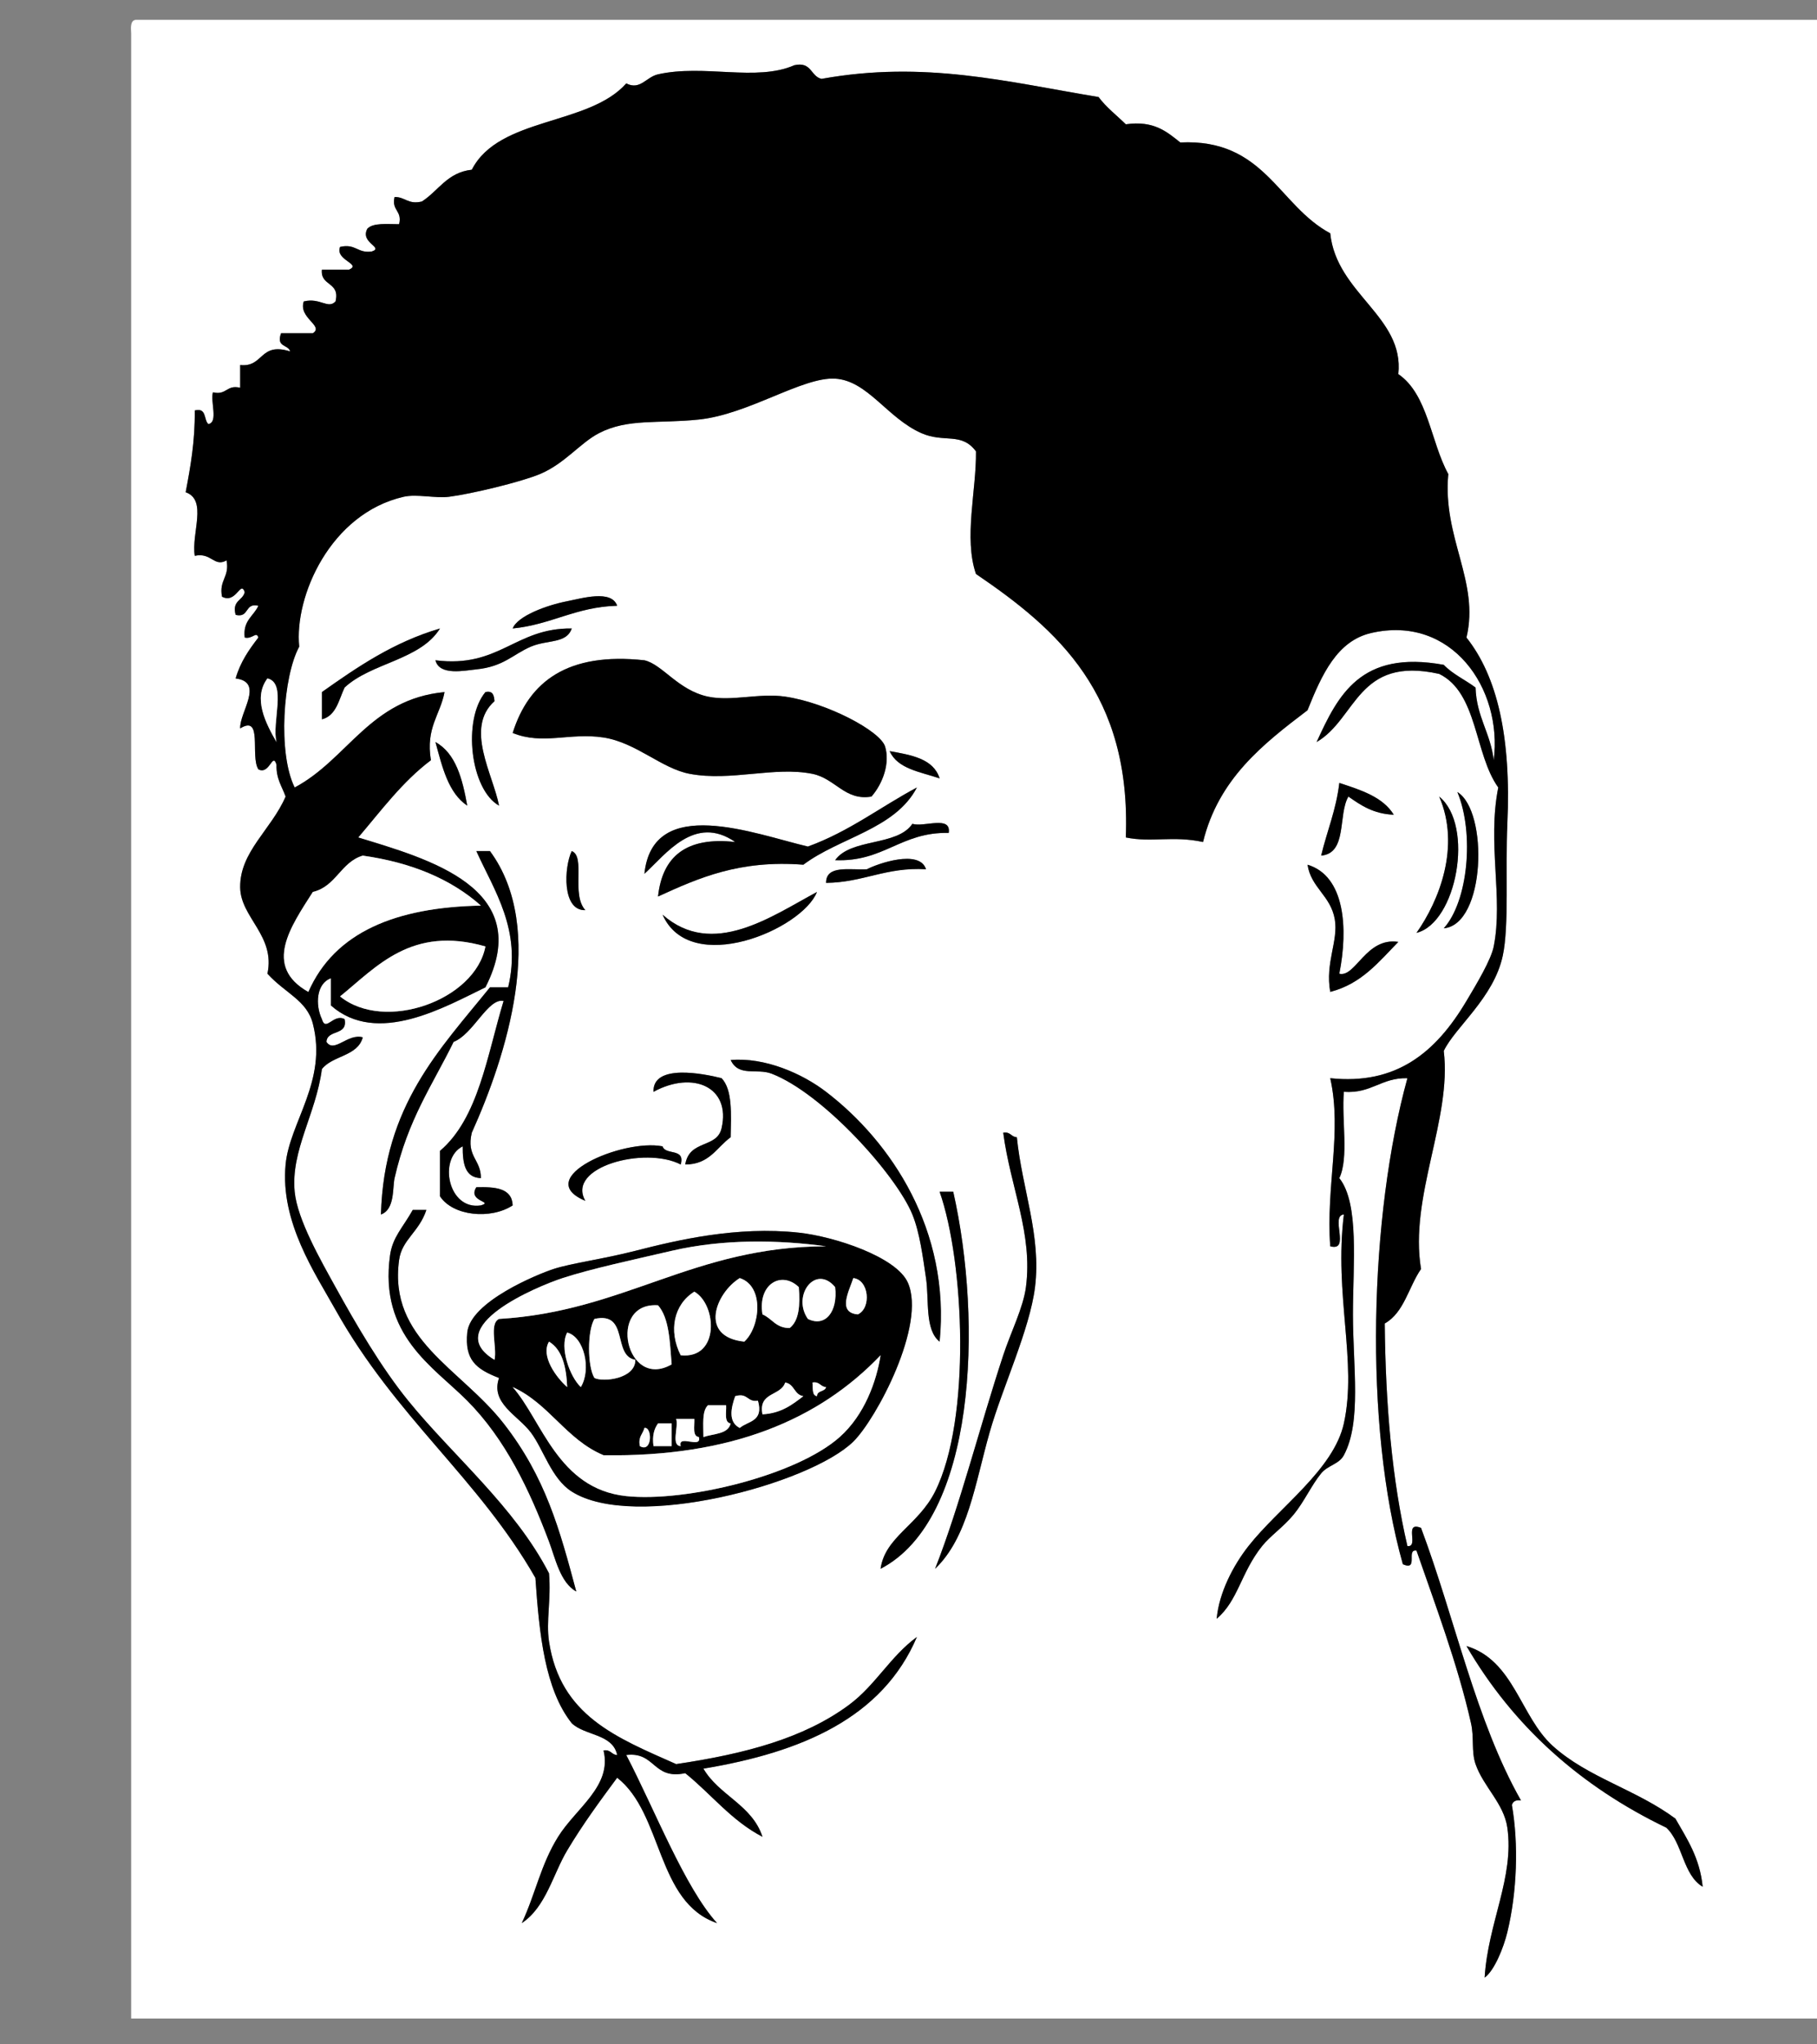 <?xml version="1.0" encoding="utf-8"?>
<!-- Generator: Adobe Illustrator 15.0.1, SVG Export Plug-In . SVG Version: 6.00 Build 0)  -->
<!DOCTYPE svg PUBLIC "-//W3C//DTD SVG 1.1//EN" "http://www.w3.org/Graphics/SVG/1.1/DTD/svg11.dtd">
<svg version="1.1" id="Layer_1" xmlns="http://www.w3.org/2000/svg" xmlns:xlink="http://www.w3.org/1999/xlink" x="0px" y="0px"
	 width="400px" height="450px" viewBox="0 0 400 450" enable-background="new 0 0 400 450" xml:space="preserve">
<rect x="0" y="0" width="400" height="450" fill="#808080" stroke="none"/>
<g id="XMLID_2_">
	<g>
		<path fill="#FFFFFF" d="M410.822,4.359c0,146.65,0,293.3,0,439.95c-127.311,0-254.63,0-381.95,0c0-145.66,0-291.3,0-436.95
			c-0.09-1.42-0.17-2.83,1-3C156.852,4.359,283.842,4.359,410.822,4.359z M374.832,415.31c-0.63-6.38-3.46-10.55-6-15
			c-8.74-6.47-19.28-9.021-27-16c-7.16-6.47-8.53-18.82-19-21.99c10.31,17.69,25.1,30.89,44,39.99
			C370.452,405.689,370.452,412.689,374.832,415.31z M332.832,397.31c0.22-0.78,0.84-1.16,2-1c-9.9-17.42-14.55-40.11-22-59.99
			c-3.93-1.6-0.34,4.32-3,4c-3.4-14.6-4.82-31.17-4.99-49c4.271-2.38,5.261-8.06,7.99-11.99c-2.65-15.84,6.83-33.02,5-48
			c2.49-5.229,11.021-11.67,13-21c1.4-6.57,0.55-19,1-28.99c0.87-19.21-2.25-32.5-9-41c2.95-12.37-5.32-21.94-4-35.99
			c-3.9-7.1-4.46-17.53-11-22c1.36-12.69-13.63-17.69-14.99-31c-11.5-6.16-14.45-20.88-33-19.99c-2.979-2.35-5.79-4.88-12-4
			c-2.02-1.98-4.29-3.71-6-6c-20.14-3.34-38.3-8.1-60.99-4c-2.44-0.56-2.13-3.87-6-3c-8.31,3.66-19.85-0.28-29.99,2
			c-2.63,0.59-3.92,3.57-7,2c-8.3,9.37-28.01,7.32-34,19c-5.41,0.58-7.34,4.66-11,7c-3.05,0.72-3.64-1.03-6-1
			c-0.72,3.05,1.73,2.94,1,5.99c-2.65,0.01-5.71-0.37-7,1c-1.66,3.14,3.72,4.09,1,5c-3.15,0.49-3.53-1.8-7-1
			c-1.15,2.94,4.8,3.72,2,5c-2,0-4,0-6,0c-0.38,3.72,4.06,2.62,3,7c-1.67,1.77-3.35-0.89-6.99,0c-1.25,3.66,4.53,5.36,2,7
			c-2.34,0-4.67,0-7,0c-1.15,3.15,1.57,2.43,2,4c-6.79-2.12-5.78,3.56-11,3c0,1.67,0,3.33,0,5c-3.06-0.73-2.94,1.72-6,1
			c-0.6,2.07,1.23,6.57-1,7c-1.07-0.93-0.31-3.69-3-3c0.08,6.75-0.94,12.4-2,18c4.86,1.71,1.21,9.01,2,14c3.68-0.82,4.26,2.57,7,1
			c0.71,3.7-1.71,4.29-1,7.99c3.14,1.67,4.08-3.71,5-1c-0.43,1.91-2.86,1.81-2,5c3.07,0.75,1.92-2.74,5-2c-1.03,2.31-3.45,3.23-3,7
			c1.72,0.4,2.56-1.48,3,0c-2.04,2.64-3.96,5.37-5,9c6.38,0.8,0.84,7.42,1,11c5.07-3.15,2.16,6.07,4,9c2.5,1.32,3.13-3.95,4-1
			c-0.1,3.1,1.22,4.78,2,7c-3.15,7.3-10.1,12.14-10,20c0.08,6.63,7.79,10.61,6,18.99c3.96,4.35,8.67,5.84,10,11
			c3.25,12.66-5.13,21.68-6,31c-1.2,12.69,6.48,23.92,10.99,31.99c13.24,23.68,31.5,37.11,44,59c0.86,12.47,2.1,24.56,8,31.99
			c2.88,2.78,9.04,2.29,10,7c-1.28-0.05-1.39-1.28-3-1c1.92,7.84-6.07,12.689-10,19c-3.83,6.13-5,12.649-8,19
			c5.32-3.5,6.87-10.78,10-16c3.48-5.83,7.28-10.97,11-16c10.11,7.88,8.57,27.42,21.99,32c-7.13-7.87-13.71-24.95-19.99-37
			c6.46-0.79,5.81,5.52,12.99,4c5.73,4.609,10.19,10.479,17,14c-2.29-7.04-9.57-9.09-13-15c21.72-3.61,39.44-11.22,47-28.99
			c-5.88,4.3-9.141,10.67-15,14.99c-9.93,7.33-22.85,10.75-38,13c-13.13-5.83-25.53-10.641-27.99-26.99c-0.68-4.49,0.49-9.15,0-15
			c-7.53-14.64-21.14-25.86-31-38c-5.98-7.36-11.53-16.9-16-25c-3.21-5.82-8.41-14.87-8.99-20.99c-0.88-9.12,4.68-17.06,5.99-27
			c2.32-3.02,7.89-2.779,9-7c-3.35-0.93-6.3,3.59-8,1c0.18-2.819,4.76-1.25,4-5c-2.48-1.3-4.15,2.94-5,0c-1.49-3.16-1.23-7.87,2-9
			c0,2,0,4,0,6c10.19,8.99,25.17,0.26,34-4c11.17-21.9-12.7-28.28-28-32.99c5.07-5.94,9.72-12.28,16-17c-1.18-7.18,2.05-9.95,3-15
			c-16.44,1.55-21.25,14.75-32.99,21c-3.74-7.51-2.57-24.45,1-31c-1.12-11.05,6.85-29.3,22.99-32.99c2.9-0.66,6.99,0.38,10,0
			c4.89-0.63,15.73-3.22,20-5c5.47-2.29,8.87-6.87,13-9c6.36-3.29,12.85-2.05,21.99-3c10.95-1.14,22.8-9.42,30-9
			c7.16,0.42,11.46,8.68,19,12c5.05,2.22,8.779-0.31,12,4c0.109,8.58-2.73,19.08,0,26.99c18.069,12.27,34.189,26.47,32.989,58
			c5.74,1.17,10.311-0.44,17,1c3.42-13.91,13.15-21.52,23-29c3.16-7.92,6.521-15.27,14-17c17.7-4.09,28.99,12.2,26.99,28
			c-0.68-5.99-3.8-9.53-4-16c-2.28-1.71-5.05-2.95-7-5c-18.34-3.34-23.28,6.72-27.99,17c8.851-5.15,8.96-19.04,26.99-15
			c8.51,4.16,7.71,17.63,13,25c-2.45,12.27,1.13,24.28-1,34.99c-0.58,2.95-3.8,8.31-6,12c-6.76,11.379-15.479,18.54-29.99,17
			c2.65,11.83-0.979,23.75,0,37c4.561,1.23-0.1-6.76,3-7c-2.18,17.74,2.98,32.45,0,45.99c-2.25,10.19-14.319,18.51-21,27
			c-3.37,4.29-6.479,10.25-7,16c4.74-4.01,5.3-10.12,10-16c1.811-2.27,4.65-4.14,7-7c2.24-2.74,3.94-6.5,6-9c1.5-1.82,3.92-1.99,5-4
			c3.931-7.34,2-19.45,2-31c0-11,1.45-24.41-3-29.99c2.141-4.52,0.471-12.859,1-19c6.101,0.431,8.19-3.14,13.99-3
			c-8.3,30.05-9.71,76.221-1,106.99c3.56,1.55,0.61-3.4,3-3c4,11.58,9.08,24.99,12,37.99c0.72,3.189,0.04,6.21,1,9
			c1.73,4.99,6.24,8.649,7,14c1.56,10.96-4.26,20.91-5,33c2.13-1.521,4.16-6.53,5-10
			C333.972,416.489,334.332,405.869,332.832,397.31z M320.832,174.339c3.771,9.1,2.36,24.06-3,30
			C327.022,203.529,327.722,178.569,320.832,174.339z M311.832,205.339c8.83-2.18,12.82-23.61,5-30
			C321.572,186.29,316.832,198.25,311.832,205.339z M307.832,207.33c-7.12-1.1-9.42,7.89-12.99,7c1.971-9.9,1.28-21.51-7-23.99
			c0.78,5.09,5.09,6.79,6,12c0.83,4.81-2.16,9.56-1,15.99C299.732,216.569,303.542,211.709,307.832,207.33z M306.832,179.339
			c-2.4-3.92-7.22-5.44-11.99-7c-0.7,5.97-2.72,10.61-4,16c5.82-0.52,3.66-9.01,6-13
			C299.582,177.259,302.353,179.159,306.832,179.339z M227.853,283.319c1.399-11.37-2.841-21.55-4-32.99c-1.28-0.06-1.391-1.279-3-1
			c1.6,12.15,6.55,22.19,5,33.99c-0.601,4.56-3.311,9.87-5,15c-5.19,15.76-9.511,33.021-15,47c7.22-6.91,8.779-18.66,12-30
			C220.652,305.439,226.692,292.669,227.853,283.319z M193.852,345.319c21.02-10.91,22.5-54.19,16-82.99c-1,0-2,0-3,0
			c5.449,15.511,6.949,50.13-1,65.99C202.112,335.77,194.832,338.3,193.852,345.319z M208.853,183.339c0.609-3.95-5.49-1.18-8-2
			c-3.35,4.98-13.55,3.11-17,8C194.622,189.77,198.282,183.109,208.853,183.339z M206.853,295.319c2.42-24.5-10.69-44.04-25-54.99
			c-5.27-4.04-13.48-7.649-21-7c1.77,3.79,5.74,1.75,9,3c11.33,4.36,27.46,22.32,31,31c1.65,4.04,2.32,9.46,3,14
			C204.572,286.129,203.532,292.729,206.853,295.319z M206.853,171.339c-1.351-4.32-6.181-5.15-11-6
			C197.592,169.27,202.622,169.899,206.853,171.339z M181.852,194.339c8.24-0.09,13.15-3.52,22-3c-1.4-4.51-10.791-1.19-13,0
			C187.072,191.56,181.832,190.319,181.852,194.339z M187.852,317.319c5.04-4.94,16.12-25.74,12-35c-2.53-5.68-16.21-10.15-24-10.99
			c-13.62-1.47-26.66,1.61-35.99,4c-7.21,1.84-14.24,2.761-18,4c-3.44,1.12-18.34,7.181-19,13.99c-0.57,5.94,1.82,8.01,7,10
			c-1.95,5.56,4.13,8.19,7,12c2.8,3.72,4.52,10.16,9,13C139.602,337.05,178.272,326.709,187.852,317.319z M191.852,175.339
			c2.56-2.95,4.09-7.4,3-11c-1.05-3.45-12.82-9.65-22-11c-5.73-0.84-11.78,1.11-17,0c-6.58-1.4-10.01-7.09-13.99-8
			c-16.83-1.82-25.41,4.59-29,16c6.67,2.72,12.57-0.15,20,1c7.23,1.12,12.76,6.84,18.99,8c9.14,1.7,18.62-1.69,27,0
			C183.902,171.359,186.012,176.339,191.852,175.339z M201.853,173.339c-8.041,4.29-14.951,9.72-24,13
			c-11.68-2.74-34.17-11.59-35.99,6c4.67-4.22,11.03-13.19,19.99-7c-10.88-1.22-16.06,3.27-16.99,12c8.92-4.08,17.9-8.09,31.99-7
			C184.842,184.33,197.052,182.54,201.853,173.339z M160.852,250.329c0.09-5.09,0.44-10.439-2-13c-3.98-1.01-15.21-3.239-14.99,3
			c8.71-4.739,17.07-1.05,14.99,8c-1.03,4.53-7.09,2.45-8,8C156.182,256.319,157.762,252.56,160.852,250.329z M145.862,201.339
			c6.07,13.74,30.72,3.28,33.99-5C169.942,201.629,156.872,211.06,145.862,201.339z M149.852,256.329c1.06-3.72-3.37-1.96-3.99-4
			c-8.88-1.729-29,7-17,12C124.552,256.869,142.012,252.249,149.852,256.329z M135.862,133.339c-1.23-3.63-7.87-1.6-11-1
			c-4.5,0.87-10.96,3.26-12,6C121.352,137.509,126.762,133.58,135.862,133.339z M125.862,187.339c-1.69,3.48-2.2,13.19,3,13
			C125.682,196.899,128.982,188.529,125.862,187.339z M125.862,138.339c-12.49-0.15-15.89,8.78-30,7c0.85,3.48,6.47,2.25,9,2
			c6.03-0.6,8.06-3.31,12-5C120.542,140.77,124.722,141.729,125.862,138.339z M120.862,339.319c1.37,3.62,2.46,9.05,6,11
			c-3.64-13.58-6.72-25.11-16-37c-9.51-12.17-25.41-18.49-23-35.99c0.62-4.5,4.39-6.1,6-11c-1,0-2,0-3,0c-2.2,3.92-4.44,5.971-5,10
			c-2.43,17.63,9.54,24.49,17,31.99C111.272,316.779,116.592,327.979,120.862,339.319z M104.862,187.339
			c3.89,8.62,10.05,17.4,7,29.99c-1.33,0-2.67,0-4,0c-11.02,13.65-23.35,25.98-24,50c3.1-1.09,2.53-5.92,3-8
			c2.94-12.979,8.32-20.46,13-30c4.34-1.68,7.57-9.729,11-9c-3.64,12.03-5.54,25.799-14,33c0,3.33,0,6.66,0,10
			c2.84,4.34,11.14,5.17,16,2c-0.14-3.859-3.9-4.1-8-4c-2.02,3.2,3.96,3.12,1,4c-7.21,1.141-9.45-10.3-4-13
			c-0.02,3.69,0.45,6.88,4,7c0.07-4.069-3.26-4.739-2-10c7.54-16.729,16.65-44.85,4-61.99
			C106.862,187.339,105.862,187.339,104.862,187.339z M108.862,154.339c-0.11-1.22-0.3-2.37-2-2c-5.09,6.13-3.31,21.46,3,25
			C108.532,170.429,102.262,160.239,108.862,154.339z M102.862,177.339c-1.07-5.93-2.5-11.5-7-14
			C97.362,168.839,98.672,174.529,102.862,177.339z M75.862,151.339c5.86-5.48,16.66-6.01,21-13c-10.29,3.04-18.19,8.48-26,14
			c0,2,0,4,0,6C74.042,157.52,74.572,154.049,75.862,151.339z"/>
		<path d="M368.832,400.31c2.54,4.45,5.37,8.62,6,15c-4.38-2.62-4.38-9.62-8-13c-18.9-9.101-33.69-22.3-44-39.99
			c10.47,3.17,11.84,15.521,19,21.99C349.552,391.289,360.092,393.84,368.832,400.31z"/>
		<path d="M334.832,396.31c-1.16-0.16-1.78,0.22-2,1c1.5,8.56,1.14,19.18-1,28c-0.84,3.47-2.87,8.479-5,10
			c0.74-12.09,6.56-22.04,5-33c-0.76-5.351-5.27-9.01-7-14c-0.96-2.79-0.28-5.811-1-9c-2.92-13-8-26.41-12-37.99
			c-2.39-0.4,0.56,4.55-3,3c-8.71-30.77-7.3-76.94,1-106.99c-5.8-0.14-7.89,3.431-13.99,3c-0.529,6.141,1.141,14.48-1,19
			c4.45,5.58,3,18.99,3,29.99c0,11.55,1.931,23.66-2,31c-1.08,2.01-3.5,2.18-5,4c-2.06,2.5-3.76,6.26-6,9c-2.35,2.86-5.189,4.73-7,7
			c-4.7,5.88-5.26,11.99-10,16c0.521-5.75,3.63-11.71,7-16c6.681-8.49,18.75-16.81,21-27c2.98-13.54-2.18-28.25,0-45.99
			c-3.1,0.24,1.561,8.23-3,7c-0.979-13.25,2.65-25.17,0-37c14.511,1.54,23.23-5.62,29.99-17c2.2-3.69,5.42-9.05,6-12
			c2.13-10.71-1.45-22.72,1-34.99c-5.29-7.37-4.49-20.84-13-25c-18.03-4.04-18.14,9.85-26.99,15c4.71-10.28,9.65-20.34,27.99-17
			c1.95,2.05,4.72,3.29,7,5c0.2,6.47,3.32,10.01,4,16c2-15.8-9.29-32.09-26.99-28c-7.479,1.73-10.84,9.08-14,17
			c-9.85,7.48-19.58,15.09-23,29c-6.689-1.44-11.26,0.17-17-1c1.2-31.53-14.92-45.73-32.989-58c-2.73-7.91,0.109-18.41,0-26.99
			c-3.221-4.31-6.95-1.78-12-4c-7.541-3.32-11.84-11.58-19-12c-7.2-0.42-19.05,7.86-30,9c-9.14,0.95-15.63-0.29-21.99,3
			c-4.13,2.13-7.53,6.71-13,9c-4.27,1.78-15.11,4.37-20,5c-3.01,0.38-7.1-0.66-10,0c-16.14,3.69-24.11,21.94-22.99,32.99
			c-3.57,6.55-4.74,23.49-1,31c11.74-6.25,16.55-19.45,32.99-21c-0.95,5.05-4.18,7.82-3,15c-6.28,4.72-10.93,11.06-16,17
			c15.3,4.71,39.17,11.09,28,32.99c-8.83,4.26-23.81,12.99-34,4c0-2,0-4,0-6c-3.23,1.13-3.49,5.84-2,9c0.85,2.94,2.52-1.3,5,0
			c0.76,3.75-3.82,2.18-4,5c1.7,2.59,4.65-1.93,8-1c-1.11,4.221-6.68,3.98-9,7c-1.31,9.94-6.87,17.88-5.99,27
			c0.58,6.12,5.78,15.17,8.99,20.99c4.47,8.1,10.02,17.64,16,25c9.86,12.14,23.47,23.36,31,38c0.49,5.85-0.68,10.51,0,15
			c2.46,16.35,14.86,21.16,27.99,26.99c15.15-2.25,28.07-5.67,38-13c5.86-4.32,9.12-10.69,15-14.99
			c-7.561,17.771-25.28,25.38-47,28.99c3.43,5.91,10.71,7.96,13,15c-6.81-3.521-11.27-9.391-17-14c-7.18,1.52-6.53-4.79-12.99-4
			c6.28,12.05,12.86,29.13,19.99,37c-13.42-4.58-11.88-24.12-21.99-32c-3.72,5.03-7.52,10.17-11,16c-3.13,5.22-4.68,12.5-10,16
			c3-6.351,4.17-12.87,8-19c3.93-6.311,11.92-11.16,10-19c1.61-0.28,1.72,0.95,3,1c-0.96-4.71-7.12-4.22-10-7
			c-5.9-7.431-7.14-19.521-8-31.99c-12.5-21.89-30.76-35.32-44-59c-4.51-8.07-12.19-19.3-10.99-31.99c0.87-9.319,9.25-18.34,6-31
			c-1.33-5.16-6.04-6.65-10-11c1.79-8.38-5.92-12.36-6-18.99c-0.1-7.86,6.85-12.7,10-20c-0.78-2.22-2.1-3.9-2-7
			c-0.87-2.95-1.5,2.32-4,1c-1.84-2.93,1.07-12.15-4-9c-0.16-3.58,5.38-10.2-1-11c1.04-3.63,2.96-6.36,5-9c-0.44-1.48-1.28,0.4-3,0
			c-0.45-3.77,1.97-4.69,3-7c-3.08-0.74-1.93,2.75-5,2c-0.86-3.19,1.57-3.09,2-5c-0.92-2.71-1.86,2.67-5,1
			c-0.71-3.7,1.71-4.29,1-7.99c-2.74,1.57-3.32-1.82-7-1c-0.79-4.99,2.86-12.29-2-14c1.06-5.6,2.08-11.25,2-18
			c2.69-0.69,1.93,2.07,3,3c2.23-0.43,0.4-4.93,1-7c3.06,0.72,2.94-1.73,6-1c0-1.67,0-3.33,0-5c5.22,0.56,4.21-5.12,11-3
			c-0.43-1.57-3.15-0.85-2-4c2.33,0,4.66,0,7,0c2.53-1.64-3.25-3.34-2-7c3.64-0.89,5.32,1.77,6.99,0c1.06-4.38-3.38-3.28-3-7
			c2,0,4,0,6,0c2.8-1.28-3.15-2.06-2-5c3.47-0.8,3.85,1.49,7,1c2.72-0.91-2.66-1.86-1-5c1.29-1.37,4.35-0.99,7-1
			c0.73-3.05-1.72-2.94-1-5.99c2.36-0.03,2.95,1.72,6,1c3.66-2.34,5.59-6.42,11-7c5.99-11.68,25.7-9.63,34-19
			c3.08,1.57,4.37-1.41,7-2c10.14-2.28,21.68,1.66,29.99-2c3.87-0.87,3.56,2.44,6,3c22.69-4.1,40.85,0.66,60.99,4
			c1.71,2.29,3.98,4.02,6,6c6.21-0.88,9.021,1.65,12,4c18.55-0.89,21.5,13.83,33,19.99c1.36,13.31,16.351,18.31,14.99,31
			c6.54,4.47,7.1,14.9,11,22c-1.32,14.05,6.95,23.62,4,35.99c6.75,8.5,9.87,21.79,9,41c-0.45,9.99,0.4,22.42-1,28.99
			c-1.979,9.33-10.51,15.77-13,21c1.83,14.98-7.65,32.16-5,48c-2.729,3.931-3.72,9.61-7.99,11.99c0.17,17.83,1.59,34.4,4.99,49
			c2.66,0.32-0.93-5.6,3-4C320.282,356.199,324.932,378.89,334.832,396.31z M106.862,208.33c-16.27-4.67-23.96,4.49-32,11
			C84.672,227.289,104.602,220.189,106.862,208.33z M105.862,199.339c-6.53-5.8-15.2-9.47-26-11c-4.86,1.46-5.87,6.79-10.99,8
			c-4.81,7.55-11.05,16.32-1,21.99C73.662,205.129,87.222,199.699,105.862,199.339z M60.872,163.339c-1.11-4.23,2.35-13.02-2-14
			C55.602,153.719,58.532,159.239,60.872,163.339z"/>
		<path d="M317.832,204.339c5.36-5.94,6.771-20.9,3-30C327.722,178.569,327.022,203.529,317.832,204.339z"/>
		<path d="M316.832,175.339c7.82,6.39,3.83,27.82-5,30C316.832,198.25,321.572,186.29,316.832,175.339z"/>
		<path d="M294.842,214.33c3.57,0.89,5.87-8.1,12.99-7c-4.29,4.38-8.1,9.24-14.99,11c-1.16-6.43,1.83-11.18,1-15.99
			c-0.91-5.21-5.22-6.91-6-12C296.122,192.819,296.812,204.429,294.842,214.33z"/>
		<path d="M294.842,172.339c4.771,1.56,9.59,3.08,11.99,7c-4.479-0.18-7.25-2.08-9.99-4c-2.34,3.99-0.18,12.48-6,13
			C292.122,182.949,294.142,178.31,294.842,172.339z"/>
		<path d="M223.853,250.329c1.159,11.44,5.399,21.62,4,32.99c-1.16,9.35-7.2,22.12-10,32c-3.221,11.34-4.78,23.09-12,30
			c5.489-13.979,9.81-31.24,15-47c1.689-5.13,4.399-10.44,5-15c1.55-11.8-3.4-21.84-5-33.99
			C222.462,249.05,222.572,250.27,223.853,250.329z"/>
		<path d="M209.853,262.329c6.5,28.8,5.02,72.08-16,82.99c0.98-7.02,8.26-9.55,12-17c7.949-15.86,6.449-50.479,1-65.99
			C207.853,262.329,208.853,262.329,209.853,262.329z"/>
		<path d="M200.852,181.339c2.51,0.82,8.61-1.95,8,2c-10.57-0.23-14.23,6.43-25,6C187.302,184.449,197.502,186.319,200.852,181.339z
			"/>
		<path d="M181.852,240.329c14.31,10.95,27.42,30.49,25,54.99c-3.32-2.59-2.28-9.19-3-13.99c-0.681-4.54-1.351-9.96-3-14
			c-3.54-8.68-19.67-26.64-31-31c-3.26-1.25-7.23,0.79-9-3C168.372,232.68,176.582,236.289,181.852,240.329z"/>
		<path d="M195.852,165.339c4.82,0.85,9.65,1.68,11,6C202.622,169.899,197.592,169.27,195.852,165.339z"/>
		<path d="M203.853,191.339c-8.851-0.52-13.76,2.91-22,3c-0.02-4.02,5.22-2.78,9-3C193.062,190.149,202.452,186.83,203.853,191.339z
			"/>
		<path d="M199.852,282.319c4.12,9.26-6.96,30.06-12,35c-9.58,9.39-48.25,19.73-61.99,11c-4.48-2.84-6.2-9.28-9-13
			c-2.87-3.81-8.95-6.44-7-12c-5.18-1.99-7.57-4.06-7-10c0.66-6.81,15.56-12.87,19-13.99c3.76-1.239,10.79-2.16,18-4
			c9.33-2.39,22.37-5.47,35.99-4C183.642,272.169,197.322,276.64,199.852,282.319z M184.852,316.319c5.48-4.87,8.11-12.29,9-18
			c-13.5,14.16-32.89,22.44-60.99,22c-8.24-3.43-11.96-11.37-20-15c6.47,7.31,9.93,22.41,25,24
			C150.912,330.689,175.272,324.85,184.852,316.319z M188.852,289.319c3.02-1.41,2.46-7.6-1-7.99
			C186.962,284.1,184.242,288.949,188.852,289.319z M177.852,290.319c3.82,1.9,6.63-1.6,6-7
			C179.522,278.14,174.272,285.209,177.852,290.319z M179.852,307.319c0.01-1.32,1.75-0.91,2-2c-1.28-0.05-1.38-1.28-3-1
			C179.012,305.499,178.682,307.159,179.852,307.319z M173.852,292.319c2.06-1.61,2.32-5.01,2-9c-3.8-3.68-9.09-0.7-8,6
			C169.962,290.209,170.812,292.369,173.852,292.319z M176.852,307.319c-2.04-0.29-1.96-2.7-4-3c-0.96,3.04-5.97,2.03-5,7
			C171.962,311.1,174.402,309.199,176.852,307.319z M181.852,274.329c-10.41-1.399-22.46-1.68-33.99,1c-8.7,2.021-17.68,3.94-24,6
			c-5.6,1.82-27.04,10.771-15,17.99c0.62-2.71-1.27-7.93,1-9C137.552,288.689,152.582,274.39,181.852,274.329z M162.852,314.319
			c1.78-1.56,5.33-1.34,4-6c-2.41,0.41-2.17-1.82-5-1C160.942,309.879,160.232,312.989,162.852,314.319z M163.852,295.319
			c3.48-3.16,4.5-12.2-1-13.99C157.542,284.619,153.762,294.26,163.852,295.319z M160.852,313.319c-1.48-0.18-0.91-2.42-1-4
			c-1.33,0-2.66,0-4,0c-1.37,1.29-0.99,4.34-1,7C157.082,315.539,160.282,315.739,160.852,313.319z M149.852,318.319
			c-0.71-2.71,4.72,0.72,4-2c-1.48-0.18-0.91-2.42-1-4c-1.33,0-2.66,0-4,0C149.432,314.079,147.652,318.199,149.852,318.319z
			 M149.852,298.319c8.63,0.9,7.98-11.18,3-14C148.342,287.119,147.112,292.899,149.852,298.319z M147.862,318.319
			c0-1.67,0-3.33,0-5c-1,0-2,0-3,0c-0.84,1.16-1.32,2.68-1,5C145.192,318.319,146.522,318.319,147.862,318.319z M147.862,300.319
			c-0.41-4.93-0.51-10.15-3-13C133.592,286.539,137.792,306.129,147.862,300.319z M140.862,318.319c2.78,1.6,2.76-4.32,1-4
			C141.542,315.669,140.432,316.229,140.862,318.319z M130.862,303.319c1.93,0.96,9.05,0.19,9-4c-5.14-0.86-1.29-10.71-9-9
			C129.282,292.879,129.282,300.77,130.862,303.319z M127.862,305.319c2.36-3.87,0.75-11.04-3-12
			C123.112,296.579,125.432,303.05,127.862,305.319z M124.862,305.319c-0.19-4.47-1.09-8.24-4-10
			C118.952,298.479,122.502,303.27,124.862,305.319z"/>
		<path d="M194.852,164.339c1.09,3.6-0.44,8.05-3,11c-5.84,1-7.95-3.98-13-5c-8.38-1.69-17.86,1.7-27,0
			c-6.23-1.16-11.76-6.88-18.99-8c-7.43-1.15-13.33,1.72-20-1c3.59-11.41,12.17-17.82,29-16c3.98,0.91,7.41,6.6,13.99,8
			c5.22,1.11,11.27-0.84,17,0C182.032,154.689,193.802,160.889,194.852,164.339z"/>
		<path d="M177.852,186.339c9.05-3.28,15.96-8.71,24-13c-4.8,9.2-17.01,10.99-25,17c-14.09-1.09-23.07,2.92-31.99,7
			c0.93-8.73,6.11-13.22,16.99-12c-8.96-6.19-15.32,2.78-19.99,7C143.682,174.75,166.172,183.6,177.852,186.339z"/>
		<path fill="#FFFFFF" d="M193.852,298.319c-0.89,5.71-3.52,13.13-9,18c-9.58,8.53-33.94,14.37-46.99,13
			c-15.07-1.59-18.53-16.69-25-24c8.04,3.63,11.76,11.57,20,15C160.962,320.76,180.352,312.479,193.852,298.319z"/>
		<path fill="#FFFFFF" d="M187.852,281.329c3.46,0.391,4.02,6.58,1,7.99C184.242,288.949,186.962,284.1,187.852,281.329z"/>
		<path fill="#FFFFFF" d="M183.852,283.319c0.63,5.4-2.18,8.9-6,7C174.272,285.209,179.522,278.14,183.852,283.319z"/>
		<path fill="#FFFFFF" d="M181.852,305.319c-0.25,1.09-1.99,0.68-2,2c-1.17-0.16-0.84-1.82-1-3
			C180.472,304.039,180.572,305.27,181.852,305.319z"/>
		<path fill="#FFFFFF" d="M175.852,283.319c0.32,3.99,0.06,7.39-2,9c-3.04,0.05-3.89-2.11-6-3
			C166.762,282.619,172.052,279.64,175.852,283.319z"/>
		<path fill="#FFFFFF" d="M172.852,304.319c2.04,0.3,1.96,2.71,4,3c-2.45,1.88-4.89,3.78-9,4
			C166.882,306.35,171.892,307.359,172.852,304.319z"/>
		<path fill="#FFFFFF" d="M147.862,275.329c11.53-2.68,23.58-2.399,33.99-1c-29.27,0.061-44.3,14.36-71.99,15.99
			c-2.27,1.07-0.38,6.29-1,9c-12.04-7.22,9.4-16.17,15-17.99C130.182,279.27,139.162,277.35,147.862,275.329z"/>
		<path fill="#FFFFFF" d="M166.852,308.319c1.33,4.66-2.22,4.44-4,6c-2.62-1.33-1.91-4.44-1-7
			C164.682,306.499,164.442,308.729,166.852,308.319z"/>
		<path fill="#FFFFFF" d="M162.852,281.329c5.5,1.79,4.48,10.83,1,13.99C153.762,294.26,157.542,284.619,162.852,281.329z"/>
		<path d="M158.852,237.329c2.44,2.561,2.09,7.91,2,13c-3.09,2.23-4.67,5.99-10,6c0.91-5.55,6.97-3.47,8-8
			c2.08-9.05-6.28-12.739-14.99-8C143.642,234.09,154.872,236.319,158.852,237.329z"/>
		<path fill="#FFFFFF" d="M159.852,309.319c0.09,1.58-0.48,3.82,1,4c-0.57,2.42-3.77,2.22-6,3c0.01-2.66-0.37-5.71,1-7
			C157.192,309.319,158.522,309.319,159.852,309.319z"/>
		<path d="M179.852,196.339c-3.27,8.28-27.92,18.74-33.99,5C156.872,211.06,169.942,201.629,179.852,196.339z"/>
		<path fill="#FFFFFF" d="M153.852,316.319c0.72,2.72-4.71-0.71-4,2c-2.2-0.12-0.42-4.24-1-6c1.34,0,2.67,0,4,0
			C152.942,313.899,152.372,316.14,153.852,316.319z"/>
		<path fill="#FFFFFF" d="M152.852,284.319c4.98,2.82,5.63,14.9-3,14C147.112,292.899,148.342,287.119,152.852,284.319z"/>
		<path d="M145.862,252.329c0.62,2.04,5.05,0.28,3.99,4c-7.84-4.08-25.3,0.54-20.99,8
			C116.862,259.329,136.982,250.6,145.862,252.329z"/>
		<path fill="#FFFFFF" d="M147.862,313.319c0,1.67,0,3.33,0,5c-1.34,0-2.67,0-4,0c-0.32-2.32,0.16-3.84,1-5
			C145.862,313.319,146.862,313.319,147.862,313.319z"/>
		<path fill="#FFFFFF" d="M144.862,287.319c2.49,2.85,2.59,8.07,3,13C137.792,306.129,133.592,286.539,144.862,287.319z"/>
		<path fill="#FFFFFF" d="M141.862,314.319c1.76-0.32,1.78,5.6-1,4C140.432,316.229,141.542,315.669,141.862,314.319z"/>
		<path fill="#FFFFFF" d="M139.862,299.319c0.05,4.19-7.07,4.96-9,4c-1.58-2.55-1.58-10.44,0-13
			C138.572,288.609,134.722,298.459,139.862,299.319z"/>
		<path d="M124.862,132.339c3.13-0.6,9.77-2.63,11,1c-9.1,0.24-14.51,4.17-23,5C113.902,135.6,120.362,133.209,124.862,132.339z"/>
		<path d="M128.862,200.339c-5.2,0.19-4.69-9.52-3-13C128.982,188.529,125.682,196.899,128.862,200.339z"/>
		<path fill="#FFFFFF" d="M124.862,293.319c3.75,0.96,5.36,8.13,3,12C125.432,303.05,123.112,296.579,124.862,293.319z"/>
		<path d="M95.862,145.339c14.11,1.78,17.51-7.15,30-7c-1.14,3.39-5.32,2.43-9,4c-3.94,1.69-5.97,4.4-12,5
			C102.332,147.589,96.712,148.819,95.862,145.339z"/>
		<path fill="#FFFFFF" d="M120.862,295.319c2.91,1.76,3.81,5.53,4,10C122.502,303.27,118.952,298.479,120.862,295.319z"/>
		<path d="M126.862,350.319c-3.54-1.95-4.63-7.38-6-11c-4.27-11.34-9.59-22.54-18-31c-7.46-7.5-19.43-14.36-17-31.99
			c0.56-4.029,2.8-6.08,5-10c1,0,2,0,3,0c-1.61,4.9-5.38,6.5-6,11c-2.41,17.5,13.49,23.82,23,35.99
			C120.142,325.209,123.222,336.739,126.862,350.319z"/>
		<path d="M111.862,217.33c3.05-12.59-3.11-21.37-7-29.99c1,0,2,0,3,0c12.65,17.14,3.54,45.26-4,61.99c-1.26,5.261,2.07,5.931,2,10
			c-3.55-0.12-4.02-3.31-4-7c-5.45,2.7-3.21,14.141,4,13c2.96-0.88-3.02-0.8-1-4c4.1-0.1,7.86,0.141,8,4c-4.86,3.17-13.16,2.34-16-2
			c0-3.34,0-6.67,0-10c8.46-7.2,10.36-20.97,14-33c-3.43-0.73-6.66,7.32-11,9c-4.68,9.54-10.06,17.021-13,30
			c-0.47,2.08,0.1,6.91-3,8c0.65-24.02,12.98-36.35,24-50C109.192,217.33,110.532,217.33,111.862,217.33z"/>
		<path d="M106.862,152.339c1.7-0.37,1.89,0.78,2,2c-6.6,5.9-0.33,16.09,1,23C103.552,173.799,101.772,158.469,106.862,152.339z"/>
		<path d="M95.862,163.339c4.5,2.5,5.93,8.07,7,14C98.672,174.529,97.362,168.839,95.862,163.339z"/>
		<path fill="#FFFFFF" d="M74.862,219.33c8.04-6.51,15.73-15.67,32-11C104.602,220.189,84.672,227.289,74.862,219.33z"/>
		<path fill="#FFFFFF" d="M79.862,188.339c10.8,1.53,19.47,5.2,26,11c-18.64,0.36-32.2,5.79-37.99,18.99
			c-10.05-5.67-3.81-14.44,1-21.99C73.992,195.129,75.002,189.799,79.862,188.339z"/>
		<path d="M96.862,138.339c-4.34,6.99-15.14,7.52-21,13c-1.29,2.71-1.82,6.18-5,7c0-2,0-4,0-6
			C78.672,146.819,86.572,141.379,96.862,138.339z"/>
		<path fill="#FFFFFF" d="M58.872,149.339c4.35,0.98,0.89,9.77,2,14C58.532,159.239,55.602,153.719,58.872,149.339z"/>
	</g>
	<g>
	</g>
</g>
</svg>
